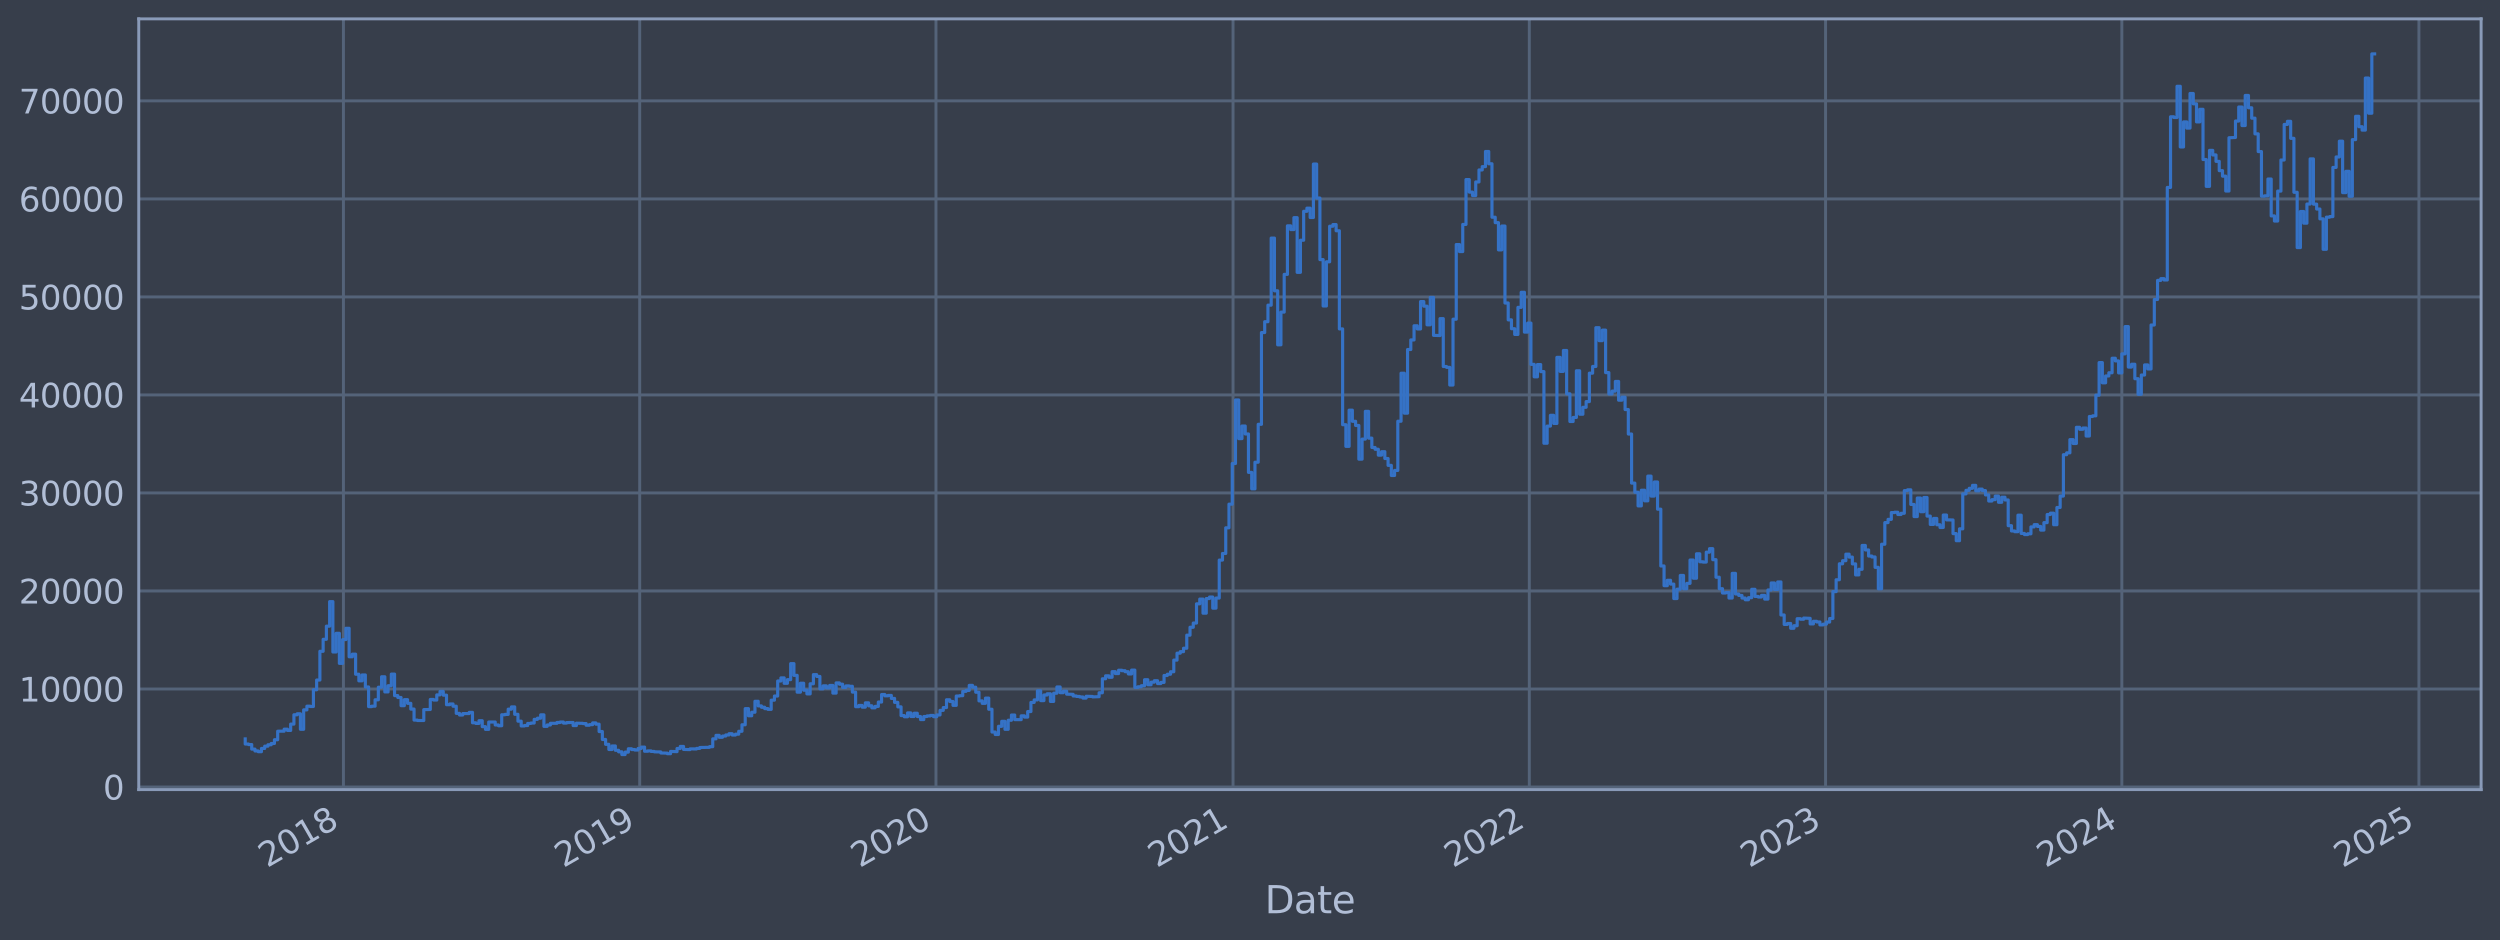 <?xml version="1.0" encoding="utf-8" standalone="no"?>
<!DOCTYPE svg PUBLIC "-//W3C//DTD SVG 1.1//EN"
  "http://www.w3.org/Graphics/SVG/1.1/DTD/svg11.dtd">
<svg xmlns:xlink="http://www.w3.org/1999/xlink" width="952.884pt" height="358.291pt" viewBox="0 0 952.884 358.291" xmlns="http://www.w3.org/2000/svg" version="1.1">
 <defs>
  <style type="text/css">*{stroke-linejoin: round; stroke-linecap: butt}</style>
 </defs>
 <g id="figure_1">
  <g id="patch_1">
   <path d="M 0 358.291 
L 952.884 358.291 
L 952.884 0 
L 0 0 
z
" style="fill: #373e4b"/>
  </g>
  <g id="axes_1">
   <g id="patch_2">
    <path d="M 52.884 300.96 
L 945.684 300.96 
L 945.684 7.2 
L 52.884 7.2 
z
" style="fill: #373e4b"/>
   </g>
   <g id="matplotlib.axis_1">
    <g id="xtick_1">
     <g id="line2d_1">
      <path d="M 130.9 300.96 
L 130.9 7.2 
" clip-path="url(#p7b6add2452)" style="fill: none; stroke: #546379; stroke-width: 1.12; stroke-linecap: square"/>
     </g>
     <g id="line2d_2"/>
     <g id="text_1">
      <!-- 2018 -->
      <g style="fill: #b1bed6" transform="translate(101.819 330.885) rotate(-30) scale(0.126 -0.126)">
       <defs>
        <path id="DejaVuSans-32" d="M 1228 531 
L 3431 531 
L 3431 0 
L 469 0 
L 469 531 
Q 828 903 1448 1529 
Q 2069 2156 2228 2338 
Q 2531 2678 2651 2914 
Q 2772 3150 2772 3378 
Q 2772 3750 2511 3984 
Q 2250 4219 1831 4219 
Q 1534 4219 1204 4116 
Q 875 4013 500 3803 
L 500 4441 
Q 881 4594 1212 4672 
Q 1544 4750 1819 4750 
Q 2544 4750 2975 4387 
Q 3406 4025 3406 3419 
Q 3406 3131 3298 2873 
Q 3191 2616 2906 2266 
Q 2828 2175 2409 1742 
Q 1991 1309 1228 531 
z
" transform="scale(0.016)"/>
        <path id="DejaVuSans-30" d="M 2034 4250 
Q 1547 4250 1301 3770 
Q 1056 3291 1056 2328 
Q 1056 1369 1301 889 
Q 1547 409 2034 409 
Q 2525 409 2770 889 
Q 3016 1369 3016 2328 
Q 3016 3291 2770 3770 
Q 2525 4250 2034 4250 
z
M 2034 4750 
Q 2819 4750 3233 4129 
Q 3647 3509 3647 2328 
Q 3647 1150 3233 529 
Q 2819 -91 2034 -91 
Q 1250 -91 836 529 
Q 422 1150 422 2328 
Q 422 3509 836 4129 
Q 1250 4750 2034 4750 
z
" transform="scale(0.016)"/>
        <path id="DejaVuSans-31" d="M 794 531 
L 1825 531 
L 1825 4091 
L 703 3866 
L 703 4441 
L 1819 4666 
L 2450 4666 
L 2450 531 
L 3481 531 
L 3481 0 
L 794 0 
L 794 531 
z
" transform="scale(0.016)"/>
        <path id="DejaVuSans-38" d="M 2034 2216 
Q 1584 2216 1326 1975 
Q 1069 1734 1069 1313 
Q 1069 891 1326 650 
Q 1584 409 2034 409 
Q 2484 409 2743 651 
Q 3003 894 3003 1313 
Q 3003 1734 2745 1975 
Q 2488 2216 2034 2216 
z
M 1403 2484 
Q 997 2584 770 2862 
Q 544 3141 544 3541 
Q 544 4100 942 4425 
Q 1341 4750 2034 4750 
Q 2731 4750 3128 4425 
Q 3525 4100 3525 3541 
Q 3525 3141 3298 2862 
Q 3072 2584 2669 2484 
Q 3125 2378 3379 2068 
Q 3634 1759 3634 1313 
Q 3634 634 3220 271 
Q 2806 -91 2034 -91 
Q 1263 -91 848 271 
Q 434 634 434 1313 
Q 434 1759 690 2068 
Q 947 2378 1403 2484 
z
M 1172 3481 
Q 1172 3119 1398 2916 
Q 1625 2713 2034 2713 
Q 2441 2713 2670 2916 
Q 2900 3119 2900 3481 
Q 2900 3844 2670 4047 
Q 2441 4250 2034 4250 
Q 1625 4250 1398 4047 
Q 1172 3844 1172 3481 
z
" transform="scale(0.016)"/>
       </defs>
       <use xlink:href="#DejaVuSans-32"/>
       <use xlink:href="#DejaVuSans-30" x="63.623"/>
       <use xlink:href="#DejaVuSans-31" x="127.246"/>
       <use xlink:href="#DejaVuSans-38" x="190.869"/>
      </g>
     </g>
    </g>
    <g id="xtick_2">
     <g id="line2d_3">
      <path d="M 243.823 300.96 
L 243.823 7.2 
" clip-path="url(#p7b6add2452)" style="fill: none; stroke: #546379; stroke-width: 1.12; stroke-linecap: square"/>
     </g>
     <g id="line2d_4"/>
     <g id="text_2">
      <!-- 2019 -->
      <g style="fill: #b1bed6" transform="translate(214.742 330.885) rotate(-30) scale(0.126 -0.126)">
       <defs>
        <path id="DejaVuSans-39" d="M 703 97 
L 703 672 
Q 941 559 1184 500 
Q 1428 441 1663 441 
Q 2288 441 2617 861 
Q 2947 1281 2994 2138 
Q 2813 1869 2534 1725 
Q 2256 1581 1919 1581 
Q 1219 1581 811 2004 
Q 403 2428 403 3163 
Q 403 3881 828 4315 
Q 1253 4750 1959 4750 
Q 2769 4750 3195 4129 
Q 3622 3509 3622 2328 
Q 3622 1225 3098 567 
Q 2575 -91 1691 -91 
Q 1453 -91 1209 -44 
Q 966 3 703 97 
z
M 1959 2075 
Q 2384 2075 2632 2365 
Q 2881 2656 2881 3163 
Q 2881 3666 2632 3958 
Q 2384 4250 1959 4250 
Q 1534 4250 1286 3958 
Q 1038 3666 1038 3163 
Q 1038 2656 1286 2365 
Q 1534 2075 1959 2075 
z
" transform="scale(0.016)"/>
       </defs>
       <use xlink:href="#DejaVuSans-32"/>
       <use xlink:href="#DejaVuSans-30" x="63.623"/>
       <use xlink:href="#DejaVuSans-31" x="127.246"/>
       <use xlink:href="#DejaVuSans-39" x="190.869"/>
      </g>
     </g>
    </g>
    <g id="xtick_3">
     <g id="line2d_5">
      <path d="M 356.746 300.96 
L 356.746 7.2 
" clip-path="url(#p7b6add2452)" style="fill: none; stroke: #546379; stroke-width: 1.12; stroke-linecap: square"/>
     </g>
     <g id="line2d_6"/>
     <g id="text_3">
      <!-- 2020 -->
      <g style="fill: #b1bed6" transform="translate(327.665 330.885) rotate(-30) scale(0.126 -0.126)">
       <use xlink:href="#DejaVuSans-32"/>
       <use xlink:href="#DejaVuSans-30" x="63.623"/>
       <use xlink:href="#DejaVuSans-32" x="127.246"/>
       <use xlink:href="#DejaVuSans-30" x="190.869"/>
      </g>
     </g>
    </g>
    <g id="xtick_4">
     <g id="line2d_7">
      <path d="M 469.978 300.96 
L 469.978 7.2 
" clip-path="url(#p7b6add2452)" style="fill: none; stroke: #546379; stroke-width: 1.12; stroke-linecap: square"/>
     </g>
     <g id="line2d_8"/>
     <g id="text_4">
      <!-- 2021 -->
      <g style="fill: #b1bed6" transform="translate(440.897 330.885) rotate(-30) scale(0.126 -0.126)">
       <use xlink:href="#DejaVuSans-32"/>
       <use xlink:href="#DejaVuSans-30" x="63.623"/>
       <use xlink:href="#DejaVuSans-32" x="127.246"/>
       <use xlink:href="#DejaVuSans-31" x="190.869"/>
      </g>
     </g>
    </g>
    <g id="xtick_5">
     <g id="line2d_9">
      <path d="M 582.901 300.96 
L 582.901 7.2 
" clip-path="url(#p7b6add2452)" style="fill: none; stroke: #546379; stroke-width: 1.12; stroke-linecap: square"/>
     </g>
     <g id="line2d_10"/>
     <g id="text_5">
      <!-- 2022 -->
      <g style="fill: #b1bed6" transform="translate(553.82 330.885) rotate(-30) scale(0.126 -0.126)">
       <use xlink:href="#DejaVuSans-32"/>
       <use xlink:href="#DejaVuSans-30" x="63.623"/>
       <use xlink:href="#DejaVuSans-32" x="127.246"/>
       <use xlink:href="#DejaVuSans-32" x="190.869"/>
      </g>
     </g>
    </g>
    <g id="xtick_6">
     <g id="line2d_11">
      <path d="M 695.824 300.96 
L 695.824 7.2 
" clip-path="url(#p7b6add2452)" style="fill: none; stroke: #546379; stroke-width: 1.12; stroke-linecap: square"/>
     </g>
     <g id="line2d_12"/>
     <g id="text_6">
      <!-- 2023 -->
      <g style="fill: #b1bed6" transform="translate(666.743 330.885) rotate(-30) scale(0.126 -0.126)">
       <defs>
        <path id="DejaVuSans-33" d="M 2597 2516 
Q 3050 2419 3304 2112 
Q 3559 1806 3559 1356 
Q 3559 666 3084 287 
Q 2609 -91 1734 -91 
Q 1441 -91 1130 -33 
Q 819 25 488 141 
L 488 750 
Q 750 597 1062 519 
Q 1375 441 1716 441 
Q 2309 441 2620 675 
Q 2931 909 2931 1356 
Q 2931 1769 2642 2001 
Q 2353 2234 1838 2234 
L 1294 2234 
L 1294 2753 
L 1863 2753 
Q 2328 2753 2575 2939 
Q 2822 3125 2822 3475 
Q 2822 3834 2567 4026 
Q 2313 4219 1838 4219 
Q 1578 4219 1281 4162 
Q 984 4106 628 3988 
L 628 4550 
Q 988 4650 1302 4700 
Q 1616 4750 1894 4750 
Q 2613 4750 3031 4423 
Q 3450 4097 3450 3541 
Q 3450 3153 3228 2886 
Q 3006 2619 2597 2516 
z
" transform="scale(0.016)"/>
       </defs>
       <use xlink:href="#DejaVuSans-32"/>
       <use xlink:href="#DejaVuSans-30" x="63.623"/>
       <use xlink:href="#DejaVuSans-32" x="127.246"/>
       <use xlink:href="#DejaVuSans-33" x="190.869"/>
      </g>
     </g>
    </g>
    <g id="xtick_7">
     <g id="line2d_13">
      <path d="M 808.747 300.96 
L 808.747 7.2 
" clip-path="url(#p7b6add2452)" style="fill: none; stroke: #546379; stroke-width: 1.12; stroke-linecap: square"/>
     </g>
     <g id="line2d_14"/>
     <g id="text_7">
      <!-- 2024 -->
      <g style="fill: #b1bed6" transform="translate(779.666 330.885) rotate(-30) scale(0.126 -0.126)">
       <defs>
        <path id="DejaVuSans-34" d="M 2419 4116 
L 825 1625 
L 2419 1625 
L 2419 4116 
z
M 2253 4666 
L 3047 4666 
L 3047 1625 
L 3713 1625 
L 3713 1100 
L 3047 1100 
L 3047 0 
L 2419 0 
L 2419 1100 
L 313 1100 
L 313 1709 
L 2253 4666 
z
" transform="scale(0.016)"/>
       </defs>
       <use xlink:href="#DejaVuSans-32"/>
       <use xlink:href="#DejaVuSans-30" x="63.623"/>
       <use xlink:href="#DejaVuSans-32" x="127.246"/>
       <use xlink:href="#DejaVuSans-34" x="190.869"/>
      </g>
     </g>
    </g>
    <g id="xtick_8">
     <g id="line2d_15">
      <path d="M 921.979 300.96 
L 921.979 7.2 
" clip-path="url(#p7b6add2452)" style="fill: none; stroke: #546379; stroke-width: 1.12; stroke-linecap: square"/>
     </g>
     <g id="line2d_16"/>
     <g id="text_8">
      <!-- 2025 -->
      <g style="fill: #b1bed6" transform="translate(892.898 330.885) rotate(-30) scale(0.126 -0.126)">
       <defs>
        <path id="DejaVuSans-35" d="M 691 4666 
L 3169 4666 
L 3169 4134 
L 1269 4134 
L 1269 2991 
Q 1406 3038 1543 3061 
Q 1681 3084 1819 3084 
Q 2600 3084 3056 2656 
Q 3513 2228 3513 1497 
Q 3513 744 3044 326 
Q 2575 -91 1722 -91 
Q 1428 -91 1123 -41 
Q 819 9 494 109 
L 494 744 
Q 775 591 1075 516 
Q 1375 441 1709 441 
Q 2250 441 2565 725 
Q 2881 1009 2881 1497 
Q 2881 1984 2565 2268 
Q 2250 2553 1709 2553 
Q 1456 2553 1204 2497 
Q 953 2441 691 2322 
L 691 4666 
z
" transform="scale(0.016)"/>
       </defs>
       <use xlink:href="#DejaVuSans-32"/>
       <use xlink:href="#DejaVuSans-30" x="63.623"/>
       <use xlink:href="#DejaVuSans-32" x="127.246"/>
       <use xlink:href="#DejaVuSans-35" x="190.869"/>
      </g>
     </g>
    </g>
    <g id="text_9">
     <!-- Date -->
     <g style="fill: #b1bed6" transform="translate(482.075 348.096) scale(0.144 -0.144)">
      <defs>
       <path id="DejaVuSans-44" d="M 1259 4147 
L 1259 519 
L 2022 519 
Q 2988 519 3436 956 
Q 3884 1394 3884 2338 
Q 3884 3275 3436 3711 
Q 2988 4147 2022 4147 
L 1259 4147 
z
M 628 4666 
L 1925 4666 
Q 3281 4666 3915 4102 
Q 4550 3538 4550 2338 
Q 4550 1131 3912 565 
Q 3275 0 1925 0 
L 628 0 
L 628 4666 
z
" transform="scale(0.016)"/>
       <path id="DejaVuSans-61" d="M 2194 1759 
Q 1497 1759 1228 1600 
Q 959 1441 959 1056 
Q 959 750 1161 570 
Q 1363 391 1709 391 
Q 2188 391 2477 730 
Q 2766 1069 2766 1631 
L 2766 1759 
L 2194 1759 
z
M 3341 1997 
L 3341 0 
L 2766 0 
L 2766 531 
Q 2569 213 2275 61 
Q 1981 -91 1556 -91 
Q 1019 -91 701 211 
Q 384 513 384 1019 
Q 384 1609 779 1909 
Q 1175 2209 1959 2209 
L 2766 2209 
L 2766 2266 
Q 2766 2663 2505 2880 
Q 2244 3097 1772 3097 
Q 1472 3097 1187 3025 
Q 903 2953 641 2809 
L 641 3341 
Q 956 3463 1253 3523 
Q 1550 3584 1831 3584 
Q 2591 3584 2966 3190 
Q 3341 2797 3341 1997 
z
" transform="scale(0.016)"/>
       <path id="DejaVuSans-74" d="M 1172 4494 
L 1172 3500 
L 2356 3500 
L 2356 3053 
L 1172 3053 
L 1172 1153 
Q 1172 725 1289 603 
Q 1406 481 1766 481 
L 2356 481 
L 2356 0 
L 1766 0 
Q 1100 0 847 248 
Q 594 497 594 1153 
L 594 3053 
L 172 3053 
L 172 3500 
L 594 3500 
L 594 4494 
L 1172 4494 
z
" transform="scale(0.016)"/>
       <path id="DejaVuSans-65" d="M 3597 1894 
L 3597 1613 
L 953 1613 
Q 991 1019 1311 708 
Q 1631 397 2203 397 
Q 2534 397 2845 478 
Q 3156 559 3463 722 
L 3463 178 
Q 3153 47 2828 -22 
Q 2503 -91 2169 -91 
Q 1331 -91 842 396 
Q 353 884 353 1716 
Q 353 2575 817 3079 
Q 1281 3584 2069 3584 
Q 2775 3584 3186 3129 
Q 3597 2675 3597 1894 
z
M 3022 2063 
Q 3016 2534 2758 2815 
Q 2500 3097 2075 3097 
Q 1594 3097 1305 2825 
Q 1016 2553 972 2059 
L 3022 2063 
z
" transform="scale(0.016)"/>
      </defs>
      <use xlink:href="#DejaVuSans-44"/>
      <use xlink:href="#DejaVuSans-61" x="77.002"/>
      <use xlink:href="#DejaVuSans-74" x="138.281"/>
      <use xlink:href="#DejaVuSans-65" x="177.49"/>
     </g>
    </g>
   </g>
   <g id="matplotlib.axis_2">
    <g id="ytick_1">
     <g id="line2d_17">
      <path d="M 52.884 299.966 
L 945.684 299.966 
" clip-path="url(#p7b6add2452)" style="fill: none; stroke: #546379; stroke-width: 1.12; stroke-linecap: square"/>
     </g>
     <g id="line2d_18"/>
     <g id="text_10">
      <!-- 0 -->
      <g style="fill: #b1bed6" transform="translate(39.267 304.753) scale(0.126 -0.126)">
       <use xlink:href="#DejaVuSans-30"/>
      </g>
     </g>
    </g>
    <g id="ytick_2">
     <g id="line2d_19">
      <path d="M 52.884 262.607 
L 945.684 262.607 
" clip-path="url(#p7b6add2452)" style="fill: none; stroke: #546379; stroke-width: 1.12; stroke-linecap: square"/>
     </g>
     <g id="line2d_20"/>
     <g id="text_11">
      <!-- 10000 -->
      <g style="fill: #b1bed6" transform="translate(7.2 267.394) scale(0.126 -0.126)">
       <use xlink:href="#DejaVuSans-31"/>
       <use xlink:href="#DejaVuSans-30" x="63.623"/>
       <use xlink:href="#DejaVuSans-30" x="127.246"/>
       <use xlink:href="#DejaVuSans-30" x="190.869"/>
       <use xlink:href="#DejaVuSans-30" x="254.492"/>
      </g>
     </g>
    </g>
    <g id="ytick_3">
     <g id="line2d_21">
      <path d="M 52.884 225.249 
L 945.684 225.249 
" clip-path="url(#p7b6add2452)" style="fill: none; stroke: #546379; stroke-width: 1.12; stroke-linecap: square"/>
     </g>
     <g id="line2d_22"/>
     <g id="text_12">
      <!-- 20000 -->
      <g style="fill: #b1bed6" transform="translate(7.2 230.036) scale(0.126 -0.126)">
       <use xlink:href="#DejaVuSans-32"/>
       <use xlink:href="#DejaVuSans-30" x="63.623"/>
       <use xlink:href="#DejaVuSans-30" x="127.246"/>
       <use xlink:href="#DejaVuSans-30" x="190.869"/>
       <use xlink:href="#DejaVuSans-30" x="254.492"/>
      </g>
     </g>
    </g>
    <g id="ytick_4">
     <g id="line2d_23">
      <path d="M 52.884 187.891 
L 945.684 187.891 
" clip-path="url(#p7b6add2452)" style="fill: none; stroke: #546379; stroke-width: 1.12; stroke-linecap: square"/>
     </g>
     <g id="line2d_24"/>
     <g id="text_13">
      <!-- 30000 -->
      <g style="fill: #b1bed6" transform="translate(7.2 192.678) scale(0.126 -0.126)">
       <use xlink:href="#DejaVuSans-33"/>
       <use xlink:href="#DejaVuSans-30" x="63.623"/>
       <use xlink:href="#DejaVuSans-30" x="127.246"/>
       <use xlink:href="#DejaVuSans-30" x="190.869"/>
       <use xlink:href="#DejaVuSans-30" x="254.492"/>
      </g>
     </g>
    </g>
    <g id="ytick_5">
     <g id="line2d_25">
      <path d="M 52.884 150.532 
L 945.684 150.532 
" clip-path="url(#p7b6add2452)" style="fill: none; stroke: #546379; stroke-width: 1.12; stroke-linecap: square"/>
     </g>
     <g id="line2d_26"/>
     <g id="text_14">
      <!-- 40000 -->
      <g style="fill: #b1bed6" transform="translate(7.2 155.319) scale(0.126 -0.126)">
       <use xlink:href="#DejaVuSans-34"/>
       <use xlink:href="#DejaVuSans-30" x="63.623"/>
       <use xlink:href="#DejaVuSans-30" x="127.246"/>
       <use xlink:href="#DejaVuSans-30" x="190.869"/>
       <use xlink:href="#DejaVuSans-30" x="254.492"/>
      </g>
     </g>
    </g>
    <g id="ytick_6">
     <g id="line2d_27">
      <path d="M 52.884 113.174 
L 945.684 113.174 
" clip-path="url(#p7b6add2452)" style="fill: none; stroke: #546379; stroke-width: 1.12; stroke-linecap: square"/>
     </g>
     <g id="line2d_28"/>
     <g id="text_15">
      <!-- 50000 -->
      <g style="fill: #b1bed6" transform="translate(7.2 117.961) scale(0.126 -0.126)">
       <use xlink:href="#DejaVuSans-35"/>
       <use xlink:href="#DejaVuSans-30" x="63.623"/>
       <use xlink:href="#DejaVuSans-30" x="127.246"/>
       <use xlink:href="#DejaVuSans-30" x="190.869"/>
       <use xlink:href="#DejaVuSans-30" x="254.492"/>
      </g>
     </g>
    </g>
    <g id="ytick_7">
     <g id="line2d_29">
      <path d="M 52.884 75.815 
L 945.684 75.815 
" clip-path="url(#p7b6add2452)" style="fill: none; stroke: #546379; stroke-width: 1.12; stroke-linecap: square"/>
     </g>
     <g id="line2d_30"/>
     <g id="text_16">
      <!-- 60000 -->
      <g style="fill: #b1bed6" transform="translate(7.2 80.602) scale(0.126 -0.126)">
       <defs>
        <path id="DejaVuSans-36" d="M 2113 2584 
Q 1688 2584 1439 2293 
Q 1191 2003 1191 1497 
Q 1191 994 1439 701 
Q 1688 409 2113 409 
Q 2538 409 2786 701 
Q 3034 994 3034 1497 
Q 3034 2003 2786 2293 
Q 2538 2584 2113 2584 
z
M 3366 4563 
L 3366 3988 
Q 3128 4100 2886 4159 
Q 2644 4219 2406 4219 
Q 1781 4219 1451 3797 
Q 1122 3375 1075 2522 
Q 1259 2794 1537 2939 
Q 1816 3084 2150 3084 
Q 2853 3084 3261 2657 
Q 3669 2231 3669 1497 
Q 3669 778 3244 343 
Q 2819 -91 2113 -91 
Q 1303 -91 875 529 
Q 447 1150 447 2328 
Q 447 3434 972 4092 
Q 1497 4750 2381 4750 
Q 2619 4750 2861 4703 
Q 3103 4656 3366 4563 
z
" transform="scale(0.016)"/>
       </defs>
       <use xlink:href="#DejaVuSans-36"/>
       <use xlink:href="#DejaVuSans-30" x="63.623"/>
       <use xlink:href="#DejaVuSans-30" x="127.246"/>
       <use xlink:href="#DejaVuSans-30" x="190.869"/>
       <use xlink:href="#DejaVuSans-30" x="254.492"/>
      </g>
     </g>
    </g>
    <g id="ytick_8">
     <g id="line2d_31">
      <path d="M 52.884 38.457 
L 945.684 38.457 
" clip-path="url(#p7b6add2452)" style="fill: none; stroke: #546379; stroke-width: 1.12; stroke-linecap: square"/>
     </g>
     <g id="line2d_32"/>
     <g id="text_17">
      <!-- 70000 -->
      <g style="fill: #b1bed6" transform="translate(7.2 43.244) scale(0.126 -0.126)">
       <defs>
        <path id="DejaVuSans-37" d="M 525 4666 
L 3525 4666 
L 3525 4397 
L 1831 0 
L 1172 0 
L 2766 4134 
L 525 4134 
L 525 4666 
z
" transform="scale(0.016)"/>
       </defs>
       <use xlink:href="#DejaVuSans-37"/>
       <use xlink:href="#DejaVuSans-30" x="63.623"/>
       <use xlink:href="#DejaVuSans-30" x="127.246"/>
       <use xlink:href="#DejaVuSans-30" x="190.869"/>
       <use xlink:href="#DejaVuSans-30" x="254.492"/>
      </g>
     </g>
    </g>
   </g>
   <g id="line2d_33">
    <path d="M 93.466 281.629 
L 93.466 283.584 
L 94.703 283.584 
L 94.703 283.786 
L 95.941 283.786 
L 95.941 285.526 
L 97.178 285.526 
L 97.178 286.223 
L 98.416 286.223 
L 98.416 286.513 
L 99.653 286.513 
L 99.653 285.277 
L 100.891 285.277 
L 100.891 284.409 
L 102.128 284.409 
L 102.128 283.871 
L 103.366 283.871 
L 103.366 283.381 
L 104.603 283.381 
L 104.603 281.951 
L 105.841 281.951 
L 105.841 278.703 
L 108.316 278.682 
L 108.316 277.922 
L 109.553 277.922 
L 109.553 278.41 
L 110.791 278.41 
L 110.791 275.996 
L 112.028 275.996 
L 112.028 272.448 
L 113.266 272.448 
L 113.266 272.065 
L 114.503 272.065 
L 114.503 277.961 
L 115.741 277.961 
L 115.741 270.569 
L 116.978 270.569 
L 116.978 269.172 
L 118.216 269.172 
L 118.216 269.284 
L 119.453 269.284 
L 119.453 262.91 
L 120.691 262.91 
L 120.691 259.197 
L 121.928 259.197 
L 121.928 248.247 
L 123.166 248.247 
L 123.166 243.671 
L 124.403 243.671 
L 124.403 238.668 
L 125.641 238.668 
L 125.641 229.314 
L 126.878 229.314 
L 126.878 248.499 
L 128.116 248.499 
L 128.116 241.395 
L 129.353 241.395 
L 129.353 252.847 
L 130.591 252.847 
L 130.591 243.782 
L 131.828 243.782 
L 131.828 239.472 
L 133.066 239.472 
L 133.066 250.333 
L 134.303 250.333 
L 134.303 249.33 
L 135.541 249.33 
L 135.541 256.979 
L 136.778 256.979 
L 136.778 259.501 
L 138.016 259.501 
L 138.016 257.26 
L 139.253 257.26 
L 139.253 261.845 
L 140.491 261.845 
L 140.491 269.324 
L 141.729 269.324 
L 141.729 269.164 
L 142.966 269.164 
L 142.966 266.733 
L 144.204 266.733 
L 144.204 261.94 
L 145.441 261.94 
L 145.441 257.953 
L 146.679 257.953 
L 146.679 263.729 
L 147.916 263.729 
L 147.916 261.367 
L 149.154 261.367 
L 149.154 256.941 
L 150.391 256.941 
L 150.391 265.131 
L 151.629 265.131 
L 151.629 265.858 
L 152.866 265.858 
L 152.866 268.966 
L 154.104 268.966 
L 154.104 266.68 
L 155.341 266.68 
L 155.341 268.085 
L 156.579 268.085 
L 156.579 270.264 
L 157.816 270.264 
L 157.816 274.459 
L 159.054 274.459 
L 159.054 274.612 
L 161.529 274.62 
L 161.529 270.47 
L 164.004 270.426 
L 164.004 266.603 
L 165.241 266.603 
L 165.241 266.828 
L 166.479 266.828 
L 166.479 264.855 
L 167.716 264.855 
L 167.716 263.529 
L 168.954 263.529 
L 168.954 264.964 
L 170.191 264.964 
L 170.191 268.597 
L 171.429 268.597 
L 171.429 268.319 
L 172.666 268.319 
L 172.666 269.175 
L 173.904 269.175 
L 173.904 271.903 
L 175.141 271.903 
L 175.141 272.528 
L 176.379 272.528 
L 176.379 271.986 
L 178.854 271.964 
L 178.854 271.515 
L 180.091 271.515 
L 180.091 275.485 
L 181.329 275.485 
L 181.329 275.725 
L 182.566 275.725 
L 182.566 274.708 
L 183.804 274.708 
L 183.804 276.964 
L 185.041 276.964 
L 185.041 278.006 
L 186.279 278.006 
L 186.279 275.211 
L 188.754 275.202 
L 188.754 276.321 
L 189.991 276.321 
L 189.991 276.621 
L 191.229 276.621 
L 191.229 272.429 
L 192.466 272.429 
L 192.466 272.296 
L 193.704 272.296 
L 193.704 270.304 
L 194.942 270.304 
L 194.942 269.438 
L 196.179 269.438 
L 196.179 272.265 
L 197.417 272.265 
L 197.417 274.868 
L 198.654 274.868 
L 198.654 276.7 
L 199.892 276.7 
L 199.892 276.54 
L 201.129 276.54 
L 201.129 275.733 
L 202.367 275.733 
L 202.367 275.586 
L 203.604 275.586 
L 203.604 274.184 
L 204.842 274.184 
L 204.842 273.745 
L 206.079 273.745 
L 206.079 272.473 
L 207.317 272.473 
L 207.317 276.863 
L 208.554 276.863 
L 208.554 276.333 
L 209.792 276.333 
L 209.792 275.693 
L 212.267 275.698 
L 212.267 275.371 
L 213.504 275.371 
L 213.504 275.202 
L 214.742 275.202 
L 214.742 275.603 
L 215.979 275.603 
L 215.979 275.408 
L 218.454 275.38 
L 218.454 276.56 
L 219.692 276.56 
L 219.692 275.647 
L 222.167 275.706 
L 222.167 275.787 
L 223.404 275.787 
L 223.404 276.424 
L 224.642 276.424 
L 224.642 276.201 
L 225.879 276.201 
L 225.879 275.545 
L 227.117 275.545 
L 227.117 276.025 
L 228.354 276.025 
L 228.354 278.826 
L 229.592 278.826 
L 229.592 281.852 
L 230.829 281.852 
L 230.829 283.704 
L 232.067 283.704 
L 232.067 285.663 
L 233.304 285.663 
L 233.304 284.32 
L 234.542 284.32 
L 234.542 285.975 
L 235.779 285.975 
L 235.779 286.56 
L 237.017 286.56 
L 237.017 287.607 
L 238.254 287.607 
L 238.254 286.679 
L 239.492 286.679 
L 239.492 285.397 
L 240.729 285.397 
L 240.729 285.689 
L 241.967 285.689 
L 241.967 285.88 
L 243.204 285.88 
L 243.204 285.279 
L 244.442 285.279 
L 244.442 284.754 
L 245.679 284.754 
L 245.679 286.344 
L 246.917 286.344 
L 246.917 286.209 
L 248.154 286.209 
L 248.154 286.421 
L 249.392 286.421 
L 249.392 286.564 
L 251.867 286.605 
L 251.867 287.002 
L 254.342 287.055 
L 254.342 287.284 
L 255.58 287.284 
L 255.58 286.407 
L 258.055 286.486 
L 258.055 285.297 
L 259.292 285.297 
L 259.292 284.501 
L 260.53 284.501 
L 260.53 285.646 
L 263.005 285.715 
L 263.005 285.445 
L 265.48 285.467 
L 265.48 285.26 
L 266.717 285.26 
L 266.717 284.914 
L 270.43 284.841 
L 270.43 284.596 
L 271.667 284.596 
L 271.667 281.618 
L 272.905 281.618 
L 272.905 280.283 
L 274.142 280.283 
L 274.142 281.014 
L 275.38 281.014 
L 275.38 280.552 
L 276.617 280.552 
L 276.617 280.131 
L 277.855 280.131 
L 277.855 279.665 
L 279.092 279.665 
L 279.092 280.161 
L 280.33 280.161 
L 280.33 279.829 
L 281.567 279.829 
L 281.567 278.73 
L 282.805 278.73 
L 282.805 276.251 
L 284.042 276.251 
L 284.042 270.106 
L 285.28 270.106 
L 285.28 272.825 
L 286.517 272.825 
L 286.517 271.477 
L 287.755 271.477 
L 287.755 267.298 
L 288.992 267.298 
L 288.992 269.061 
L 290.23 269.061 
L 290.23 269.575 
L 291.467 269.575 
L 291.467 270.085 
L 292.705 270.085 
L 292.705 270.387 
L 293.942 270.387 
L 293.942 266.868 
L 295.18 266.868 
L 295.18 265.291 
L 296.417 265.291 
L 296.417 259.565 
L 297.655 259.565 
L 297.655 258.375 
L 298.892 258.375 
L 298.892 260.445 
L 300.13 260.445 
L 300.13 259.039 
L 301.367 259.039 
L 301.367 252.944 
L 302.605 252.944 
L 302.605 257.418 
L 303.843 257.418 
L 303.843 263.824 
L 305.08 263.824 
L 305.08 260.413 
L 306.318 260.413 
L 306.318 263.074 
L 307.555 263.074 
L 307.555 264.47 
L 308.793 264.47 
L 308.793 260.629 
L 310.03 260.629 
L 310.03 257.132 
L 311.268 257.132 
L 311.268 257.817 
L 312.505 257.817 
L 312.505 262.544 
L 313.743 262.544 
L 313.743 261.421 
L 314.98 261.421 
L 314.98 262.189 
L 316.218 262.189 
L 316.218 261.261 
L 317.455 261.261 
L 317.455 264.184 
L 318.693 264.184 
L 318.693 260.286 
L 319.93 260.286 
L 319.93 260.787 
L 321.168 260.787 
L 321.168 262.012 
L 322.405 262.012 
L 322.405 261.448 
L 323.643 261.448 
L 323.643 261.577 
L 324.88 261.577 
L 324.88 263.79 
L 326.118 263.79 
L 326.118 269.355 
L 327.355 269.355 
L 327.355 268.873 
L 328.593 268.873 
L 328.593 269.527 
L 329.83 269.527 
L 329.83 267.883 
L 331.068 267.883 
L 331.068 269.019 
L 332.305 269.019 
L 332.305 269.792 
L 333.543 269.792 
L 333.543 269.248 
L 334.78 269.248 
L 334.78 267.588 
L 336.018 267.588 
L 336.018 264.724 
L 337.255 264.724 
L 337.255 265.218 
L 338.493 265.218 
L 338.493 265.061 
L 339.73 265.061 
L 339.73 266.205 
L 340.968 266.205 
L 340.968 267.717 
L 342.205 267.717 
L 342.205 269.422 
L 343.443 269.422 
L 343.443 272.745 
L 344.68 272.745 
L 344.68 273.204 
L 345.918 273.204 
L 345.918 271.731 
L 347.155 271.731 
L 347.155 273.094 
L 348.393 273.094 
L 348.393 271.863 
L 349.63 271.863 
L 349.63 273.108 
L 350.868 273.108 
L 350.868 274.265 
L 352.105 274.265 
L 352.105 273.105 
L 353.343 273.105 
L 353.343 272.878 
L 354.58 272.878 
L 354.58 272.69 
L 355.818 272.69 
L 355.818 273.159 
L 357.055 273.159 
L 357.055 272.502 
L 358.293 272.502 
L 358.293 270.759 
L 359.531 270.759 
L 359.531 269.686 
L 360.768 269.686 
L 360.768 266.716 
L 362.006 266.716 
L 362.006 267.381 
L 363.243 267.381 
L 363.243 268.856 
L 364.481 268.856 
L 364.481 265.298 
L 365.718 265.298 
L 365.718 265.168 
L 366.956 265.168 
L 366.956 263.52 
L 368.193 263.52 
L 368.193 263.15 
L 369.431 263.15 
L 369.431 261.231 
L 370.668 261.231 
L 370.668 261.933 
L 371.906 261.933 
L 371.906 263.842 
L 373.143 263.842 
L 373.143 267.145 
L 374.381 267.145 
L 374.381 268.084 
L 375.618 268.084 
L 375.618 266.092 
L 376.856 266.092 
L 376.856 270.333 
L 378.093 270.333 
L 378.093 279.011 
L 379.331 279.011 
L 379.331 279.951 
L 380.568 279.951 
L 380.568 276.842 
L 381.806 276.842 
L 381.806 274.941 
L 383.043 274.941 
L 383.043 277.979 
L 384.281 277.979 
L 384.281 274.528 
L 385.518 274.528 
L 385.518 272.533 
L 386.756 272.533 
L 386.756 274.289 
L 389.231 274.293 
L 389.231 272.846 
L 390.468 272.846 
L 390.468 273.326 
L 391.706 273.326 
L 391.706 271.203 
L 392.943 271.203 
L 392.943 267.73 
L 394.181 267.73 
L 394.181 266.769 
L 395.418 266.769 
L 395.418 263.273 
L 396.656 263.273 
L 396.656 267.036 
L 397.893 267.036 
L 397.893 264.902 
L 399.131 264.902 
L 399.131 264.435 
L 400.368 264.435 
L 400.368 267.349 
L 401.606 267.349 
L 401.606 264.217 
L 402.843 264.217 
L 402.843 261.844 
L 404.081 261.844 
L 404.081 264.013 
L 405.318 264.013 
L 405.318 263.447 
L 406.556 263.447 
L 406.556 264.574 
L 409.031 264.644 
L 409.031 265.279 
L 410.268 265.279 
L 410.268 265.443 
L 411.506 265.443 
L 411.506 265.651 
L 412.744 265.651 
L 412.744 266.073 
L 413.981 266.073 
L 413.981 265.386 
L 416.456 265.462 
L 416.456 265.62 
L 418.931 265.541 
L 418.931 264.053 
L 420.169 264.053 
L 420.169 258.713 
L 421.406 258.713 
L 421.406 257.587 
L 422.644 257.587 
L 422.644 258.146 
L 423.881 258.146 
L 423.881 256.004 
L 425.119 256.004 
L 425.119 256.731 
L 426.356 256.731 
L 426.356 255.457 
L 427.594 255.457 
L 427.594 255.637 
L 428.831 255.637 
L 428.831 256.018 
L 430.069 256.018 
L 430.069 256.874 
L 431.306 256.874 
L 431.306 255.422 
L 432.544 255.422 
L 432.544 262.011 
L 433.781 262.011 
L 433.781 261.756 
L 435.019 261.756 
L 435.019 261.372 
L 436.256 261.372 
L 436.256 259.081 
L 437.494 259.081 
L 437.494 260.999 
L 438.731 260.999 
L 438.731 260.019 
L 439.969 260.019 
L 439.969 259.466 
L 441.206 259.466 
L 441.206 260.546 
L 442.444 260.546 
L 442.444 260.101 
L 443.681 260.101 
L 443.681 257.465 
L 444.919 257.465 
L 444.919 256.99 
L 446.156 256.99 
L 446.156 256.039 
L 447.394 256.039 
L 447.394 251.607 
L 448.631 251.607 
L 448.631 248.966 
L 449.869 248.966 
L 449.869 248.373 
L 451.106 248.373 
L 451.106 247.083 
L 452.344 247.083 
L 452.344 242.095 
L 453.581 242.095 
L 453.581 239.088 
L 454.819 239.088 
L 454.819 237.483 
L 456.056 237.483 
L 456.056 230.152 
L 457.294 230.152 
L 457.294 228.34 
L 458.531 228.34 
L 458.531 233.72 
L 459.769 233.72 
L 459.769 228.137 
L 461.006 228.137 
L 461.006 227.574 
L 462.244 227.574 
L 462.244 231.795 
L 463.481 231.795 
L 463.481 227.952 
L 464.719 227.952 
L 464.719 213.478 
L 465.956 213.478 
L 465.956 210.959 
L 467.194 210.959 
L 467.194 201.178 
L 468.432 201.178 
L 468.432 192.162 
L 469.669 192.162 
L 469.669 176.68 
L 470.907 176.68 
L 470.907 152.452 
L 472.144 152.452 
L 472.144 167.176 
L 473.382 167.176 
L 473.382 162.38 
L 474.619 162.38 
L 474.619 165.4 
L 475.857 165.4 
L 475.857 180.046 
L 477.094 180.046 
L 477.094 186.325 
L 478.332 186.325 
L 478.332 176.173 
L 479.569 176.173 
L 479.569 161.732 
L 480.807 161.732 
L 480.807 126.756 
L 482.044 126.756 
L 482.044 122.62 
L 483.282 122.62 
L 483.282 116.311 
L 484.519 116.311 
L 484.519 90.754 
L 485.757 90.754 
L 485.757 110.839 
L 486.994 110.839 
L 486.994 131.427 
L 488.232 131.427 
L 488.232 118.968 
L 489.469 118.968 
L 489.469 104.584 
L 490.707 104.584 
L 490.707 86.077 
L 491.944 86.077 
L 491.944 87.5 
L 493.182 87.5 
L 493.182 82.966 
L 494.419 82.966 
L 494.419 103.803 
L 495.657 103.803 
L 495.657 91.567 
L 496.894 91.567 
L 496.894 80.534 
L 498.132 80.534 
L 498.132 79.349 
L 499.369 79.349 
L 499.369 82.904 
L 500.607 82.904 
L 500.607 62.536 
L 501.844 62.536 
L 501.844 75.49 
L 503.082 75.49 
L 503.082 98.945 
L 504.319 98.945 
L 504.319 116.627 
L 505.557 116.627 
L 505.557 99.784 
L 506.794 99.784 
L 506.794 86.226 
L 508.032 86.226 
L 508.032 85.602 
L 509.269 85.602 
L 509.269 87.957 
L 510.507 87.957 
L 510.507 125.365 
L 511.744 125.365 
L 511.744 161.873 
L 512.982 161.873 
L 512.982 170.128 
L 514.219 170.128 
L 514.219 156.34 
L 515.457 156.34 
L 515.457 160.58 
L 516.694 160.58 
L 516.694 162.167 
L 517.932 162.167 
L 517.932 175.001 
L 519.169 175.001 
L 519.169 167.362 
L 520.407 167.362 
L 520.407 156.79 
L 521.645 156.79 
L 521.645 166.998 
L 522.882 166.998 
L 522.882 170.559 
L 524.12 170.559 
L 524.12 171.241 
L 525.357 171.241 
L 525.357 173.482 
L 526.595 173.482 
L 526.595 172.159 
L 527.832 172.159 
L 527.832 174.757 
L 529.07 174.757 
L 529.07 177.376 
L 530.307 177.376 
L 530.307 181.228 
L 531.545 181.228 
L 531.545 179.306 
L 532.782 179.306 
L 532.782 160.551 
L 534.02 160.551 
L 534.02 142.26 
L 535.257 142.26 
L 535.257 157.488 
L 536.495 157.488 
L 536.495 133.22 
L 537.732 133.22 
L 537.732 129.569 
L 538.97 129.569 
L 538.97 124.171 
L 540.207 124.171 
L 540.207 125.373 
L 541.445 125.373 
L 541.445 114.954 
L 542.682 114.954 
L 542.682 116.697 
L 543.92 116.697 
L 543.92 123.799 
L 545.157 123.799 
L 545.157 113.37 
L 546.395 113.37 
L 546.395 127.824 
L 548.87 127.896 
L 548.87 121.448 
L 550.107 121.448 
L 550.107 139.692 
L 551.345 139.692 
L 551.345 140.014 
L 552.582 140.014 
L 552.582 146.755 
L 553.82 146.755 
L 553.82 121.665 
L 555.057 121.665 
L 555.057 93.21 
L 556.295 93.21 
L 556.295 95.893 
L 557.532 95.893 
L 557.532 85.537 
L 558.77 85.537 
L 558.77 68.45 
L 560.007 68.45 
L 560.007 73.211 
L 561.245 73.211 
L 561.245 74.526 
L 562.482 74.526 
L 562.482 69.347 
L 563.72 69.347 
L 563.72 64.776 
L 564.957 64.776 
L 564.957 63.512 
L 566.195 63.512 
L 566.195 57.738 
L 567.432 57.738 
L 567.432 62.425 
L 568.67 62.425 
L 568.67 82.79 
L 569.907 82.79 
L 569.907 84.863 
L 571.145 84.863 
L 571.145 95.237 
L 572.382 95.237 
L 572.382 86.164 
L 573.62 86.164 
L 573.62 115.488 
L 574.857 115.488 
L 574.857 121.917 
L 576.095 121.917 
L 576.095 125.289 
L 577.333 125.289 
L 577.333 127.469 
L 578.57 127.469 
L 578.57 117.154 
L 579.808 117.154 
L 579.808 111.415 
L 581.045 111.415 
L 581.045 126.59 
L 582.283 126.59 
L 582.283 123.156 
L 583.52 123.156 
L 583.52 138.874 
L 584.758 138.874 
L 584.758 143.625 
L 585.995 143.625 
L 585.995 138.953 
L 587.233 138.953 
L 587.233 141.635 
L 588.47 141.635 
L 588.47 168.945 
L 589.708 168.945 
L 589.708 162.399 
L 590.945 162.399 
L 590.945 158.308 
L 592.183 158.308 
L 592.183 161.394 
L 593.42 161.394 
L 593.42 136.209 
L 594.658 136.209 
L 594.658 141.561 
L 595.895 141.561 
L 595.895 133.586 
L 597.133 133.586 
L 597.133 150.102 
L 598.37 150.102 
L 598.37 160.651 
L 599.608 160.651 
L 599.608 159.108 
L 600.845 159.108 
L 600.845 141.326 
L 602.083 141.326 
L 602.083 157.882 
L 603.32 157.882 
L 603.32 155.235 
L 604.558 155.235 
L 604.558 153.069 
L 605.795 153.069 
L 605.795 142.23 
L 607.033 142.23 
L 607.033 139.679 
L 608.27 139.679 
L 608.27 124.91 
L 609.508 124.91 
L 609.508 129.839 
L 610.745 129.839 
L 610.745 125.834 
L 611.983 125.834 
L 611.983 142.018 
L 613.22 142.018 
L 613.22 150.15 
L 614.458 150.15 
L 614.458 149.08 
L 615.695 149.08 
L 615.695 145.392 
L 616.933 145.392 
L 616.933 152.529 
L 618.17 152.529 
L 618.17 151.391 
L 619.408 151.391 
L 619.408 156.096 
L 620.645 156.096 
L 620.645 165.427 
L 621.883 165.427 
L 621.883 184.14 
L 623.12 184.14 
L 623.12 187.612 
L 624.358 187.612 
L 624.358 192.818 
L 625.595 192.818 
L 625.595 186.849 
L 626.833 186.849 
L 626.833 190.902 
L 628.07 190.902 
L 628.07 181.481 
L 629.308 181.481 
L 629.308 189.079 
L 630.546 189.079 
L 630.546 183.715 
L 631.783 183.715 
L 631.783 194.075 
L 633.021 194.075 
L 633.021 215.72 
L 634.258 215.72 
L 634.258 223.23 
L 635.496 223.23 
L 635.496 221.183 
L 636.733 221.183 
L 636.733 222.626 
L 637.971 222.626 
L 637.971 228.138 
L 639.208 228.138 
L 639.208 224.569 
L 640.446 224.569 
L 640.446 219.337 
L 641.683 219.337 
L 641.683 224.413 
L 642.921 224.413 
L 642.921 222.357 
L 644.158 222.357 
L 644.158 213.466 
L 645.396 213.466 
L 645.396 220.39 
L 646.633 220.39 
L 646.633 211.083 
L 647.871 211.083 
L 647.871 214.11 
L 649.108 214.11 
L 649.108 214.239 
L 650.346 214.239 
L 650.346 210.455 
L 651.583 210.455 
L 651.583 209.129 
L 652.821 209.129 
L 652.821 213.317 
L 654.058 213.317 
L 654.058 220.008 
L 655.296 220.008 
L 655.296 224.377 
L 656.533 224.377 
L 656.533 226.022 
L 657.771 226.022 
L 657.771 225.866 
L 659.008 225.866 
L 659.008 227.939 
L 660.246 227.939 
L 660.246 218.545 
L 661.483 218.545 
L 661.483 226.39 
L 662.721 226.39 
L 662.721 226.959 
L 663.958 226.959 
L 663.958 227.937 
L 665.196 227.937 
L 665.196 228.593 
L 666.433 228.593 
L 666.433 227.809 
L 667.671 227.809 
L 667.671 224.622 
L 668.908 224.622 
L 668.908 227.334 
L 670.146 227.334 
L 670.146 227.553 
L 671.383 227.553 
L 671.383 226.934 
L 672.621 226.934 
L 672.621 228.345 
L 673.858 228.345 
L 673.858 224.871 
L 675.096 224.871 
L 675.096 222.2 
L 676.333 222.2 
L 676.333 224.674 
L 677.571 224.674 
L 677.571 221.811 
L 678.808 221.811 
L 678.808 234.401 
L 680.046 234.401 
L 680.046 237.996 
L 681.283 237.996 
L 681.283 237.64 
L 682.521 237.64 
L 682.521 239.465 
L 683.758 239.465 
L 683.758 238.498 
L 684.996 238.498 
L 684.996 235.819 
L 686.234 235.819 
L 686.234 236.017 
L 687.471 236.017 
L 687.471 235.58 
L 689.946 235.684 
L 689.946 237.81 
L 691.184 237.81 
L 691.184 236.813 
L 692.421 236.813 
L 692.421 237.061 
L 693.659 237.061 
L 693.659 238.178 
L 694.896 238.178 
L 694.896 237.9 
L 696.134 237.9 
L 696.134 237.105 
L 697.371 237.105 
L 697.371 235.739 
L 698.609 235.739 
L 698.609 225.498 
L 699.846 225.498 
L 699.846 220.971 
L 701.084 220.971 
L 701.084 214.891 
L 702.321 214.891 
L 702.321 213.706 
L 703.559 213.706 
L 703.559 211.218 
L 704.796 211.218 
L 704.796 212.344 
L 706.034 212.344 
L 706.034 214.924 
L 707.271 214.924 
L 707.271 219.128 
L 708.509 219.128 
L 708.509 216.986 
L 709.746 216.986 
L 709.746 207.907 
L 710.984 207.907 
L 710.984 209.612 
L 712.221 209.612 
L 712.221 211.938 
L 713.459 211.938 
L 713.459 212.295 
L 714.696 212.295 
L 714.696 216.243 
L 715.934 216.243 
L 715.934 224.409 
L 717.171 224.409 
L 717.171 207.439 
L 718.409 207.439 
L 718.409 199.19 
L 719.646 199.19 
L 719.646 197.954 
L 720.884 197.954 
L 720.884 195.363 
L 722.121 195.363 
L 722.121 195.239 
L 723.359 195.239 
L 723.359 196.101 
L 724.596 196.101 
L 724.596 195.64 
L 725.834 195.64 
L 725.834 187.013 
L 727.071 187.013 
L 727.071 186.698 
L 728.309 186.698 
L 728.309 192.263 
L 729.546 192.263 
L 729.546 196.892 
L 730.784 196.892 
L 730.784 189.832 
L 732.021 189.832 
L 732.021 195.039 
L 733.259 195.039 
L 733.259 189.626 
L 734.496 189.626 
L 734.496 196.707 
L 735.734 196.707 
L 735.734 199.898 
L 736.971 199.898 
L 736.971 197.61 
L 738.209 197.61 
L 738.209 200.008 
L 739.447 200.008 
L 739.447 201.051 
L 740.684 201.051 
L 740.684 196.316 
L 741.922 196.316 
L 741.922 198.157 
L 744.397 198.188 
L 744.397 203.384 
L 745.634 203.384 
L 745.634 206.095 
L 746.872 206.095 
L 746.872 201.575 
L 748.109 201.575 
L 748.109 188.25 
L 749.347 188.25 
L 749.347 186.894 
L 750.584 186.894 
L 750.584 186.129 
L 751.822 186.129 
L 751.822 184.996 
L 753.059 184.996 
L 753.059 187.089 
L 754.297 187.089 
L 754.297 186.427 
L 755.534 186.427 
L 755.534 186.993 
L 756.772 186.993 
L 756.772 188.629 
L 758.009 188.629 
L 758.009 190.96 
L 759.247 190.96 
L 759.247 190.445 
L 760.484 190.445 
L 760.484 189.073 
L 761.722 189.073 
L 761.722 191.447 
L 762.959 191.447 
L 762.959 189.513 
L 764.197 189.513 
L 764.197 190.566 
L 765.434 190.566 
L 765.434 200.361 
L 766.672 200.361 
L 766.672 202.373 
L 767.909 202.373 
L 767.909 202.649 
L 769.147 202.649 
L 769.147 196.366 
L 770.384 196.366 
L 770.384 203.323 
L 771.622 203.323 
L 771.622 203.756 
L 772.859 203.756 
L 772.859 203.459 
L 774.097 203.459 
L 774.097 200.831 
L 775.334 200.831 
L 775.334 199.981 
L 776.572 199.981 
L 776.572 200.66 
L 777.809 200.66 
L 777.809 202.039 
L 779.047 202.039 
L 779.047 199.209 
L 780.284 199.209 
L 780.284 196.119 
L 781.522 196.119 
L 781.522 195.597 
L 782.759 195.597 
L 782.759 200 
L 783.997 200 
L 783.997 193.43 
L 785.234 193.43 
L 785.234 189.076 
L 786.472 189.076 
L 786.472 173.311 
L 787.709 173.311 
L 787.709 172.608 
L 788.947 172.608 
L 788.947 167.566 
L 790.184 167.566 
L 790.184 169.031 
L 791.422 169.031 
L 791.422 162.874 
L 792.659 162.874 
L 792.659 163.618 
L 793.897 163.618 
L 793.897 163.143 
L 795.135 163.143 
L 795.135 166.189 
L 796.372 166.189 
L 796.372 158.747 
L 797.61 158.747 
L 797.61 158.499 
L 798.847 158.499 
L 798.847 150.622 
L 800.085 150.622 
L 800.085 138.209 
L 801.322 138.209 
L 801.322 145.906 
L 802.56 145.906 
L 802.56 143.304 
L 803.797 143.304 
L 803.797 142.079 
L 805.035 142.079 
L 805.035 136.551 
L 806.272 136.551 
L 806.272 137.566 
L 807.51 137.566 
L 807.51 142.128 
L 808.747 142.128 
L 808.747 134.879 
L 809.985 134.879 
L 809.985 124.484 
L 811.222 124.484 
L 811.222 139.907 
L 812.46 139.907 
L 812.46 138.83 
L 813.697 138.83 
L 813.697 144.333 
L 814.935 144.333 
L 814.935 150.276 
L 816.172 150.276 
L 816.172 142.945 
L 817.41 142.945 
L 817.41 139.096 
L 818.647 139.096 
L 818.647 140.62 
L 819.885 140.62 
L 819.885 123.879 
L 821.122 123.879 
L 821.122 114.148 
L 822.36 114.148 
L 822.36 106.878 
L 823.597 106.878 
L 823.597 106.214 
L 824.835 106.214 
L 824.835 106.719 
L 826.072 106.719 
L 826.072 71.435 
L 827.31 71.435 
L 827.31 44.518 
L 828.547 44.518 
L 828.547 44.782 
L 829.785 44.782 
L 829.785 32.893 
L 831.022 32.893 
L 831.022 56.002 
L 832.26 56.002 
L 832.26 46.462 
L 833.497 46.462 
L 833.497 48.819 
L 834.735 48.819 
L 834.735 35.637 
L 835.972 35.637 
L 835.972 39.573 
L 837.21 39.573 
L 837.21 46.461 
L 838.447 46.461 
L 838.447 41.663 
L 839.685 41.663 
L 839.685 60.798 
L 840.922 60.798 
L 840.922 71.032 
L 842.16 71.032 
L 842.16 57.324 
L 843.397 57.324 
L 843.397 59.055 
L 844.635 59.055 
L 844.635 61.497 
L 845.872 61.497 
L 845.872 65.036 
L 847.11 65.036 
L 847.11 67.136 
L 848.348 67.136 
L 848.348 72.805 
L 849.585 72.805 
L 849.585 52.507 
L 852.06 52.406 
L 852.06 46.144 
L 853.298 46.144 
L 853.298 40.795 
L 854.535 40.795 
L 854.535 47.853 
L 855.773 47.853 
L 855.773 36.39 
L 857.01 36.39 
L 857.01 41.08 
L 858.248 41.08 
L 858.248 45.033 
L 859.485 45.033 
L 859.485 51.021 
L 860.723 51.021 
L 860.723 57.77 
L 861.96 57.77 
L 861.96 74.771 
L 863.198 74.771 
L 863.198 74.636 
L 864.435 74.636 
L 864.435 68.238 
L 865.673 68.238 
L 865.673 82.296 
L 866.91 82.296 
L 866.91 84.247 
L 868.148 84.247 
L 868.148 72.834 
L 869.385 72.834 
L 869.385 60.989 
L 870.623 60.989 
L 870.623 47.433 
L 871.86 47.433 
L 871.86 46.247 
L 873.098 46.247 
L 873.098 52.728 
L 874.335 52.728 
L 874.335 73.287 
L 875.573 73.287 
L 875.573 94.369 
L 876.81 94.369 
L 876.81 80.608 
L 878.048 80.608 
L 878.048 85.067 
L 879.285 85.067 
L 879.285 77.773 
L 880.523 77.773 
L 880.523 60.565 
L 881.76 60.565 
L 881.76 77.807 
L 882.998 77.807 
L 882.998 79.667 
L 884.235 79.667 
L 884.235 83.411 
L 885.473 83.411 
L 885.473 95.028 
L 886.71 95.028 
L 886.71 82.777 
L 887.948 82.777 
L 887.948 82.559 
L 889.185 82.559 
L 889.185 63.811 
L 890.423 63.811 
L 890.423 59.829 
L 891.66 59.829 
L 891.66 53.817 
L 892.898 53.817 
L 892.898 73.426 
L 894.135 73.426 
L 894.135 65.299 
L 895.373 65.299 
L 895.373 74.809 
L 896.61 74.809 
L 896.61 53.219 
L 897.848 53.219 
L 897.848 44.336 
L 899.085 44.336 
L 899.085 48.289 
L 900.323 48.289 
L 900.323 49.594 
L 901.561 49.594 
L 901.561 29.753 
L 902.798 29.753 
L 902.798 43.148 
L 904.036 43.148 
L 904.036 20.553 
L 905.102 20.553 
L 905.102 20.553 
" clip-path="url(#p7b6add2452)" style="fill: none; stroke: #3572c6; stroke-width: 1.2; stroke-linecap: square"/>
   </g>
   <g id="patch_3">
    <path d="M 52.884 300.96 
L 52.884 7.2 
" style="fill: none; stroke: #899ab8; stroke-width: 1.12; stroke-linejoin: miter; stroke-linecap: square"/>
   </g>
   <g id="patch_4">
    <path d="M 945.684 300.96 
L 945.684 7.2 
" style="fill: none; stroke: #899ab8; stroke-width: 1.12; stroke-linejoin: miter; stroke-linecap: square"/>
   </g>
   <g id="patch_5">
    <path d="M 52.884 300.96 
L 945.684 300.96 
" style="fill: none; stroke: #899ab8; stroke-width: 1.12; stroke-linejoin: miter; stroke-linecap: square"/>
   </g>
   <g id="patch_6">
    <path d="M 52.884 7.2 
L 945.684 7.2 
" style="fill: none; stroke: #899ab8; stroke-width: 1.12; stroke-linejoin: miter; stroke-linecap: square"/>
   </g>
  </g>
 </g>
 <defs>
  <clipPath id="p7b6add2452">
   <rect x="52.884" y="7.2" width="892.8" height="293.76"/>
  </clipPath>
 </defs>
</svg>
